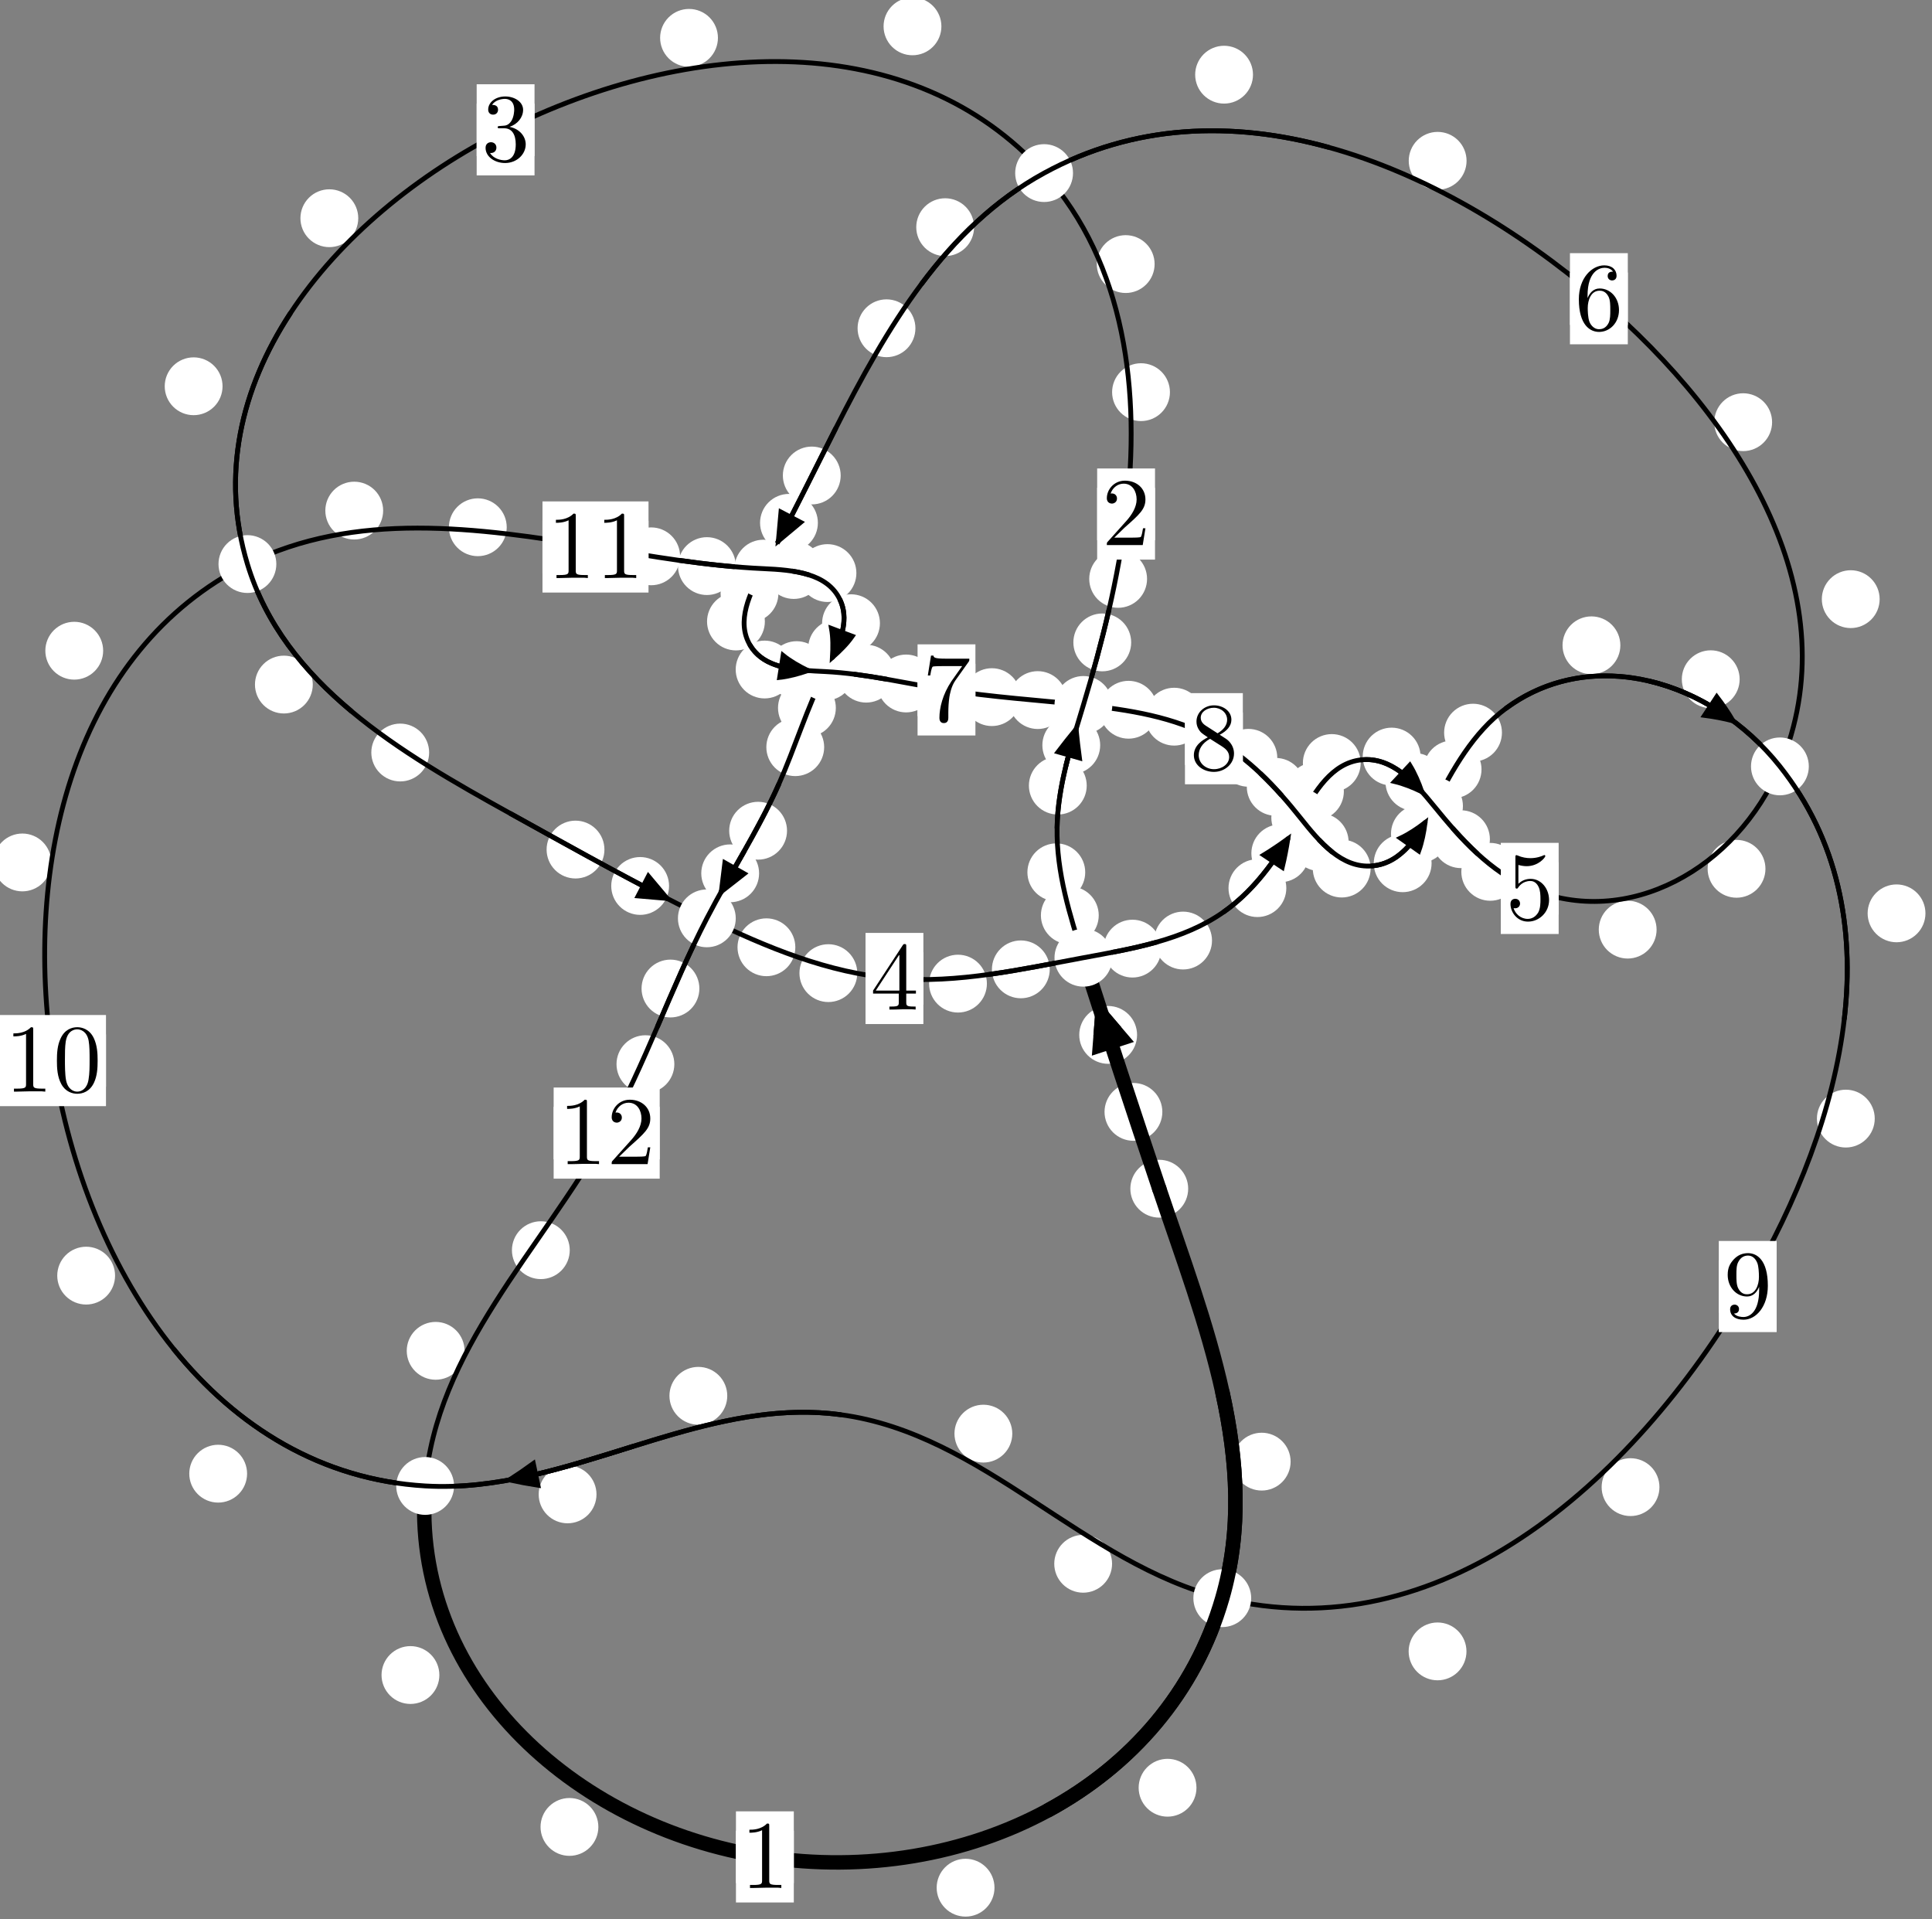 <?xml version="1.0"?>
<!-- Created by MetaPost 1.999 on 2021.07.06:0000 -->
<svg version="1.1" xmlns="http://www.w3.org/2000/svg" xmlns:xlink="http://www.w3.org/1999/xlink" width="199.724" height="198.384" viewBox="0 0 199.724 198.384">
<rect x="0" y="0" width="199.724" height="198.384" fill="#808080" stroke="none"/>
<!-- Original BoundingBox: -112.677078 -99.118790 87.047256 99.265320 -->
  <defs>
    <g transform="scale(0.01,0.01)" id="GLYPHcmr10_48">
      <path style="fill-rule: evenodd;" d="M460 -320C460 -400,455 -480,420 -554C374 -650,292 -666,250 -666C190 -666,117 -640,76 -547C44 -478,39 -400,39 -320C39 -245,43 -155,84 -79C127 2,200 22,249 22C303 22,379 1,423 -94C455 -163,460 -241,460 -320M249 -0C210 -0,151 -25,133 -121C122 -181,122 -273,122 -332C122 -396,122 -462,130 -516C149 -635,224 -644,249 -644C282 -644,348 -626,367 -527C377 -471,377 -395,377 -332C377 -257,377 -189,366 -125C351 -30,294 -0,249 -0"></path>
    </g>
    <g transform="scale(0.01,0.01)" id="GLYPHcmr10_49">
      <path style="fill-rule: evenodd;" d="M294 -640C294 -664,294 -666,271 -666C209 -602,121 -602,89 -602L89 -571C109 -571,168 -571,220 -597L220 -79C220 -43,217 -31,127 -31L95 -31L95 -0L257 -0L130 -3L217 -3L257 -3L297 -3L384 -3L419 -0L419 -31L387 -31C297 -31,294 -42,294 -79"></path>
    </g>
    <g transform="scale(0.01,0.01)" id="GLYPHcmr10_50">
      <path style="fill-rule: evenodd;" d="M127 -77L233 -180C389 -318,449 -372,449 -472C449 -586,359 -666,237 -666C124 -666,50 -574,50 -485C50 -429,100 -429,103 -429C120 -429,155 -441,155 -482C155 -508,137 -534,102 -534C94 -534,92 -534,89 -533C112 -598,166 -635,224 -635C315 -635,358 -554,358 -472C358 -392,308 -313,253 -251L61 -37C50 -26,50 -24,50 -0L421 -0L449 -174L424 -174C419 -144,412 -100,402 -85C395 -77,329 -77,307 -77"></path>
    </g>
    <g transform="scale(0.01,0.01)" id="GLYPHcmr10_51">
      <path style="fill-rule: evenodd;" d="M290 -352C372 -379,430 -449,430 -528C430 -610,342 -666,246 -666C145 -666,69 -606,69 -530C69 -497,91 -478,120 -478C151 -478,171 -500,171 -529C171 -579,124 -579,109 -579C140 -628,206 -641,242 -641C283 -641,338 -619,338 -529C338 -517,336 -459,310 -415C280 -367,246 -364,221 -363C213 -362,189 -360,182 -360C174 -359,167 -358,167 -348C167 -337,174 -337,191 -337L235 -337C317 -337,354 -269,354 -171C354 -35,285 -6,241 -6C198 -6,123 -23,88 -82C123 -77,154 -99,154 -137C154 -173,127 -193,98 -193C74 -193,42 -179,42 -135C42 -44,135 22,244 22C366 22,457 -69,457 -171C457 -253,394 -331,290 -352"></path>
    </g>
    <g transform="scale(0.01,0.01)" id="GLYPHcmr10_52">
      <path style="fill-rule: evenodd;" d="M294 -165L294 -78C294 -42,292 -31,218 -31L197 -31L197 -0L332 -0L238 -3L290 -3L332 -3L374 -3L427 -3L468 -0L468 -31L447 -31C373 -31,371 -42,371 -78L371 -165L471 -165L471 -196L371 -196L371 -651C371 -671,371 -677,355 -677C346 -677,343 -677,335 -665L28 -196L28 -165M300 -196L56 -196L300 -569"></path>
    </g>
    <g transform="scale(0.01,0.01)" id="GLYPHcmr10_53">
      <path style="fill-rule: evenodd;" d="M449 -201C449 -320,367 -420,259 -420C211 -420,168 -404,132 -369L132 -564C152 -558,185 -551,217 -551C340 -551,410 -642,410 -655C410 -661,407 -666,400 -666C399 -666,397 -666,392 -663C372 -654,323 -634,256 -634C216 -634,170 -641,123 -662C115 -665,113 -665,111 -665C101 -665,101 -657,101 -641L101 -345C101 -327,101 -319,115 -319C122 -319,124 -322,128 -328C139 -344,176 -398,257 -398C309 -398,334 -352,342 -334C358 -297,360 -258,360 -208C360 -173,360 -113,336 -71C312 -32,275 -6,229 -6C156 -6,99 -59,82 -118C85 -117,88 -116,99 -116C132 -116,149 -141,149 -165C149 -189,132 -214,99 -214C85 -214,50 -207,50 -161C50 -75,119 22,231 22C347 22,449 -74,449 -201"></path>
    </g>
    <g transform="scale(0.01,0.01)" id="GLYPHcmr10_54">
      <path style="fill-rule: evenodd;" d="M132 -328L132 -352C132 -605,256 -641,307 -641C331 -641,373 -635,395 -601C380 -601,340 -601,340 -556C340 -525,364 -510,386 -510C402 -510,432 -519,432 -558C432 -618,388 -666,305 -666C177 -666,42 -537,42 -316C42 -49,158 22,251 22C362 22,457 -72,457 -204C457 -331,368 -427,257 -427C189 -427,152 -376,132 -328M251 -6C188 -6,158 -66,152 -81C134 -128,134 -208,134 -226C134 -304,166 -404,256 -404C272 -404,318 -404,349 -342C367 -305,367 -254,367 -205C367 -157,367 -107,350 -71C320 -11,274 -6,251 -6"></path>
    </g>
    <g transform="scale(0.01,0.01)" id="GLYPHcmr10_55">
      <path style="fill-rule: evenodd;" d="M476 -609C485 -621,485 -623,485 -644L242 -644C120 -644,118 -657,114 -676L89 -676L56 -470L81 -470C84 -486,93 -549,106 -561C113 -567,191 -567,204 -567L411 -567C400 -551,321 -442,299 -409C209 -274,176 -135,176 -33C176 -23,176 22,222 22C268 22,268 -23,268 -33L268 -84C268 -139,271 -194,279 -248C283 -271,297 -357,341 -419"></path>
    </g>
    <g transform="scale(0.01,0.01)" id="GLYPHcmr10_56">
      <path style="fill-rule: evenodd;" d="M163 -457C117 -487,113 -521,113 -538C113 -599,178 -641,249 -641C322 -641,386 -589,386 -517C386 -460,347 -412,287 -377M309 -362C381 -399,430 -451,430 -517C430 -609,341 -666,250 -666C150 -666,69 -592,69 -499C69 -481,71 -436,113 -389C124 -377,161 -352,186 -335C128 -306,42 -250,42 -151C42 -45,144 22,249 22C362 22,457 -61,457 -168C457 -204,446 -249,408 -291C389 -312,373 -322,309 -362M209 -320L332 -242C360 -223,407 -193,407 -132C407 -58,332 -6,250 -6C164 -6,92 -68,92 -151C92 -209,124 -273,209 -320"></path>
    </g>
    <g transform="scale(0.01,0.01)" id="GLYPHcmr10_57">
      <path style="fill-rule: evenodd;" d="M367 -318L367 -286C367 -52,263 -6,205 -6C188 -6,134 -8,107 -42C151 -42,159 -71,159 -88C159 -119,135 -134,113 -134C97 -134,67 -125,67 -86C67 -19,121 22,206 22C335 22,457 -114,457 -329C457 -598,342 -666,253 -666C198 -666,149 -648,106 -603C65 -558,42 -516,42 -441C42 -316,130 -218,242 -218C303 -218,344 -260,367 -318M243 -241C227 -241,181 -241,150 -304C132 -341,132 -391,132 -440C132 -494,132 -541,153 -578C180 -628,218 -641,253 -641C299 -641,332 -607,349 -562C361 -530,365 -467,365 -421C365 -338,331 -241,243 -241"></path>
    </g>
  </defs>
  <path d="M120.16 114.936C120.16 114.143,119.845 113.383,119.285 112.823C118.724 112.262,117.964 111.947,117.172 111.947C116.379 111.947,115.619 112.262,115.058 112.823C114.498 113.383,114.183 114.143,114.183 114.936C114.183 115.729,114.498 116.489,115.058 117.049C115.619 117.61,116.379 117.925,117.172 117.925C117.964 117.925,118.724 117.61,119.285 117.049C119.845 116.489,120.16 115.729,120.16 114.936Z" style="fill: rgb(100%,100%,100%);stroke: none;"></path>
  <path d="M122.83 122.876C122.83 122.084,122.515 121.323,121.954 120.763C121.394 120.202,120.634 119.887,119.841 119.887C119.048 119.887,118.288 120.202,117.728 120.763C117.167 121.323,116.852 122.084,116.852 122.876C116.852 123.669,117.167 124.429,117.728 124.99C118.288 125.55,119.048 125.865,119.841 125.865C120.634 125.865,121.394 125.55,121.954 124.99C122.515 124.429,122.83 123.669,122.83 122.876Z" style="fill: rgb(100%,100%,100%);stroke: none;"></path>
  <path d="M113.584 94.619C113.584 93.826,113.269 93.066,112.708 92.506C112.148 91.945,111.388 91.63,110.595 91.63C109.802 91.63,109.042 91.945,108.482 92.506C107.921 93.066,107.606 93.826,107.606 94.619C107.606 95.412,107.921 96.172,108.482 96.732C109.042 97.293,109.802 97.608,110.595 97.608C111.388 97.608,112.148 97.293,112.708 96.732C113.269 96.172,113.584 95.412,113.584 94.619Z" style="fill: rgb(100%,100%,100%);stroke: none;"></path>
  <path d="M117.547 106.977C117.547 106.184,117.232 105.424,116.671 104.864C116.111 104.303,115.351 103.988,114.558 103.988C113.765 103.988,113.005 104.303,112.445 104.864C111.884 105.424,111.569 106.184,111.569 106.977C111.569 107.77,111.884 108.53,112.445 109.09C113.005 109.651,113.765 109.966,114.558 109.966C115.351 109.966,116.111 109.651,116.671 109.09C117.232 108.53,117.547 107.77,117.547 106.977Z" style="fill: rgb(100%,100%,100%);stroke: none;"></path>
  <path d="M112.342 81.208C112.342 80.415,112.027 79.655,111.466 79.095C110.906 78.534,110.146 78.219,109.353 78.219C108.56 78.219,107.8 78.534,107.24 79.095C106.679 79.655,106.364 80.415,106.364 81.208C106.364 82.001,106.679 82.761,107.24 83.321C107.8 83.882,108.56 84.197,109.353 84.197C110.146 84.197,110.906 83.882,111.466 83.321C112.027 82.761,112.342 82.001,112.342 81.208Z" style="fill: rgb(100%,100%,100%);stroke: none;"></path>
  <path d="M112.187 90.169C112.187 89.376,111.872 88.616,111.312 88.056C110.752 87.495,109.991 87.18,109.199 87.18C108.406 87.18,107.646 87.495,107.085 88.056C106.525 88.616,106.21 89.376,106.21 90.169C106.21 90.962,106.525 91.722,107.085 92.282C107.646 92.843,108.406 93.158,109.199 93.158C109.991 93.158,110.752 92.843,111.312 92.282C111.872 91.722,112.187 90.962,112.187 90.169Z" style="fill: rgb(100%,100%,100%);stroke: none;"></path>
  <path d="M116.938 66.405C116.938 65.612,116.623 64.852,116.063 64.292C115.502 63.731,114.742 63.416,113.95 63.416C113.157 63.416,112.397 63.731,111.836 64.292C111.276 64.852,110.961 65.612,110.961 66.405C110.961 67.198,111.276 67.958,111.836 68.518C112.397 69.079,113.157 69.394,113.95 69.394C114.742 69.394,115.502 69.079,116.063 68.518C116.623 67.958,116.938 67.198,116.938 66.405Z" style="fill: rgb(100%,100%,100%);stroke: none;"></path>
  <path d="M113.733 77.032C113.733 76.239,113.419 75.479,112.858 74.919C112.298 74.358,111.537 74.043,110.745 74.043C109.952 74.043,109.192 74.358,108.631 74.919C108.071 75.479,107.756 76.239,107.756 77.032C107.756 77.825,108.071 78.585,108.631 79.145C109.192 79.706,109.952 80.021,110.745 80.021C111.537 80.021,112.298 79.706,112.858 79.145C113.419 78.585,113.733 77.825,113.733 77.032Z" style="fill: rgb(100%,100%,100%);stroke: none;"></path>
  <path d="M120.944 40.537C120.944 39.745,120.629 38.984,120.068 38.424C119.508 37.863,118.748 37.548,117.955 37.548C117.162 37.548,116.402 37.863,115.842 38.424C115.281 38.984,114.966 39.745,114.966 40.537C114.966 41.33,115.281 42.09,115.842 42.651C116.402 43.211,117.162 43.526,117.955 43.526C118.748 43.526,119.508 43.211,120.068 42.651C120.629 42.09,120.944 41.33,120.944 40.537Z" style="fill: rgb(100%,100%,100%);stroke: none;"></path>
  <path d="M118.579 59.84C118.579 59.047,118.264 58.287,117.704 57.726C117.143 57.166,116.383 56.851,115.59 56.851C114.798 56.851,114.038 57.166,113.477 57.726C112.917 58.287,112.602 59.047,112.602 59.84C112.602 60.632,112.917 61.392,113.477 61.953C114.038 62.513,114.798 62.828,115.59 62.828C116.383 62.828,117.143 62.513,117.704 61.953C118.264 61.392,118.579 60.632,118.579 59.84Z" style="fill: rgb(100%,100%,100%);stroke: none;"></path>
  <path d="M97.319 2.723C97.319 1.931,97.004 1.171,96.443 0.61C95.883 0.05,95.123 -0.265,94.33 -0.265C93.537 -0.265,92.777 0.05,92.217 0.61C91.656 1.171,91.341 1.931,91.341 2.723C91.341 3.516,91.656 4.276,92.217 4.837C92.777 5.397,93.537 5.712,94.33 5.712C95.123 5.712,95.883 5.397,96.443 4.837C97.004 4.276,97.319 3.516,97.319 2.723Z" style="fill: rgb(100%,100%,100%);stroke: none;"></path>
  <path d="M119.36 27.298C119.36 26.505,119.045 25.745,118.484 25.184C117.924 24.624,117.164 24.309,116.371 24.309C115.578 24.309,114.818 24.624,114.258 25.184C113.697 25.745,113.382 26.505,113.382 27.298C113.382 28.09,113.697 28.85,114.258 29.411C114.818 29.971,115.578 30.286,116.371 30.286C117.164 30.286,117.924 29.971,118.484 29.411C119.045 28.85,119.36 28.09,119.36 27.298Z" style="fill: rgb(100%,100%,100%);stroke: none;"></path>
  <path d="M37.035 22.557C37.035 21.764,36.72 21.004,36.159 20.444C35.599 19.883,34.839 19.568,34.046 19.568C33.253 19.568,32.493 19.883,31.933 20.444C31.372 21.004,31.057 21.764,31.057 22.557C31.057 23.35,31.372 24.11,31.933 24.67C32.493 25.231,33.253 25.546,34.046 25.546C34.839 25.546,35.599 25.231,36.159 24.67C36.72 24.11,37.035 23.35,37.035 22.557Z" style="fill: rgb(100%,100%,100%);stroke: none;"></path>
  <path d="M74.218 3.912C74.218 3.12,73.903 2.36,73.343 1.799C72.782 1.239,72.022 0.924,71.229 0.924C70.437 0.924,69.677 1.239,69.116 1.799C68.556 2.36,68.241 3.12,68.241 3.912C68.241 4.705,68.556 5.465,69.116 6.026C69.677 6.586,70.437 6.901,71.229 6.901C72.022 6.901,72.782 6.586,73.343 6.026C73.903 5.465,74.218 4.705,74.218 3.912Z" style="fill: rgb(100%,100%,100%);stroke: none;"></path>
  <path d="M32.334 70.763C32.334 69.971,32.019 69.21,31.459 68.65C30.898 68.09,30.138 67.775,29.346 67.775C28.553 67.775,27.793 68.09,27.232 68.65C26.672 69.21,26.357 69.971,26.357 70.763C26.357 71.556,26.672 72.316,27.232 72.877C27.793 73.437,28.553 73.752,29.346 73.752C30.138 73.752,30.898 73.437,31.459 72.877C32.019 72.316,32.334 71.556,32.334 70.763Z" style="fill: rgb(100%,100%,100%);stroke: none;"></path>
  <path d="M23.006 39.929C23.006 39.136,22.692 38.376,22.131 37.815C21.571 37.255,20.81 36.94,20.018 36.94C19.225 36.94,18.465 37.255,17.904 37.815C17.344 38.376,17.029 39.136,17.029 39.929C17.029 40.721,17.344 41.481,17.904 42.042C18.465 42.602,19.225 42.917,20.018 42.917C20.81 42.917,21.571 42.602,22.131 42.042C22.692 41.481,23.006 40.721,23.006 39.929Z" style="fill: rgb(100%,100%,100%);stroke: none;"></path>
  <path d="M62.484 87.819C62.484 87.026,62.169 86.266,61.608 85.706C61.048 85.145,60.288 84.83,59.495 84.83C58.702 84.83,57.942 85.145,57.382 85.706C56.821 86.266,56.506 87.026,56.506 87.819C56.506 88.612,56.821 89.372,57.382 89.932C57.942 90.493,58.702 90.808,59.495 90.808C60.288 90.808,61.048 90.493,61.608 89.932C62.169 89.372,62.484 88.612,62.484 87.819Z" style="fill: rgb(100%,100%,100%);stroke: none;"></path>
  <path d="M44.363 77.788C44.363 76.995,44.048 76.235,43.487 75.674C42.927 75.114,42.167 74.799,41.374 74.799C40.581 74.799,39.821 75.114,39.261 75.674C38.7 76.235,38.385 76.995,38.385 77.788C38.385 78.58,38.7 79.34,39.261 79.901C39.821 80.461,40.581 80.776,41.374 80.776C42.167 80.776,42.927 80.461,43.487 79.901C44.048 79.34,44.363 78.58,44.363 77.788Z" style="fill: rgb(100%,100%,100%);stroke: none;"></path>
  <path d="M82.219 97.919C82.219 97.126,81.905 96.366,81.344 95.805C80.784 95.245,80.023 94.93,79.231 94.93C78.438 94.93,77.678 95.245,77.117 95.805C76.557 96.366,76.242 97.126,76.242 97.919C76.242 98.711,76.557 99.471,77.117 100.032C77.678 100.592,78.438 100.907,79.231 100.907C80.023 100.907,80.784 100.592,81.344 100.032C81.905 99.471,82.219 98.711,82.219 97.919Z" style="fill: rgb(100%,100%,100%);stroke: none;"></path>
  <path d="M69.165 91.582C69.165 90.789,68.85 90.029,68.29 89.468C67.729 88.908,66.969 88.593,66.176 88.593C65.384 88.593,64.624 88.908,64.063 89.468C63.503 90.029,63.188 90.789,63.188 91.582C63.188 92.374,63.503 93.134,64.063 93.695C64.624 94.255,65.384 94.57,66.176 94.57C66.969 94.57,67.729 94.255,68.29 93.695C68.85 93.134,69.165 92.374,69.165 91.582Z" style="fill: rgb(100%,100%,100%);stroke: none;"></path>
  <path d="M102.023 101.677C102.023 100.884,101.708 100.124,101.148 99.564C100.587 99.003,99.827 98.688,99.034 98.688C98.242 98.688,97.481 99.003,96.921 99.564C96.36 100.124,96.046 100.884,96.046 101.677C96.046 102.47,96.36 103.23,96.921 103.79C97.481 104.351,98.242 104.666,99.034 104.666C99.827 104.666,100.587 104.351,101.148 103.79C101.708 103.23,102.023 102.47,102.023 101.677Z" style="fill: rgb(100%,100%,100%);stroke: none;"></path>
  <path d="M88.622 100.593C88.622 99.8,88.307 99.04,87.746 98.479C87.186 97.919,86.426 97.604,85.633 97.604C84.84 97.604,84.08 97.919,83.52 98.479C82.959 99.04,82.644 99.8,82.644 100.593C82.644 101.385,82.959 102.145,83.52 102.706C84.08 103.266,84.84 103.581,85.633 103.581C86.426 103.581,87.186 103.266,87.746 102.706C88.307 102.145,88.622 101.385,88.622 100.593Z" style="fill: rgb(100%,100%,100%);stroke: none;"></path>
  <path d="M120.06 98.058C120.06 97.266,119.745 96.505,119.184 95.945C118.624 95.384,117.864 95.07,117.071 95.07C116.278 95.07,115.518 95.384,114.958 95.945C114.397 96.505,114.082 97.266,114.082 98.058C114.082 98.851,114.397 99.611,114.958 100.172C115.518 100.732,116.278 101.047,117.071 101.047C117.864 101.047,118.624 100.732,119.184 100.172C119.745 99.611,120.06 98.851,120.06 98.058Z" style="fill: rgb(100%,100%,100%);stroke: none;"></path>
  <path d="M108.52 100.201C108.52 99.409,108.205 98.648,107.644 98.088C107.084 97.528,106.324 97.213,105.531 97.213C104.738 97.213,103.978 97.528,103.418 98.088C102.857 98.648,102.542 99.409,102.542 100.201C102.542 100.994,102.857 101.754,103.418 102.315C103.978 102.875,104.738 103.19,105.531 103.19C106.324 103.19,107.084 102.875,107.644 102.315C108.205 101.754,108.52 100.994,108.52 100.201Z" style="fill: rgb(100%,100%,100%);stroke: none;"></path>
  <path d="M132.976 91.805C132.976 91.012,132.661 90.252,132.101 89.692C131.541 89.131,130.78 88.816,129.988 88.816C129.195 88.816,128.435 89.131,127.874 89.692C127.314 90.252,126.999 91.012,126.999 91.805C126.999 92.598,127.314 93.358,127.874 93.918C128.435 94.479,129.195 94.794,129.988 94.794C130.78 94.794,131.541 94.479,132.101 93.918C132.661 93.358,132.976 92.598,132.976 91.805Z" style="fill: rgb(100%,100%,100%);stroke: none;"></path>
  <path d="M125.293 97.224C125.293 96.431,124.978 95.671,124.418 95.111C123.857 94.55,123.097 94.235,122.304 94.235C121.512 94.235,120.752 94.55,120.191 95.111C119.631 95.671,119.316 96.431,119.316 97.224C119.316 98.017,119.631 98.777,120.191 99.337C120.752 99.898,121.512 100.213,122.304 100.213C123.097 100.213,123.857 99.898,124.418 99.337C124.978 98.777,125.293 98.017,125.293 97.224Z" style="fill: rgb(100%,100%,100%);stroke: none;"></path>
  <path d="M138.924 81.805C138.924 81.012,138.609 80.252,138.049 79.692C137.489 79.131,136.728 78.816,135.936 78.816C135.143 78.816,134.383 79.131,133.822 79.692C133.262 80.252,132.947 81.012,132.947 81.805C132.947 82.598,133.262 83.358,133.822 83.918C134.383 84.479,135.143 84.794,135.936 84.794C136.728 84.794,137.489 84.479,138.049 83.918C138.609 83.358,138.924 82.598,138.924 81.805Z" style="fill: rgb(100%,100%,100%);stroke: none;"></path>
  <path d="M135.34 88.207C135.34 87.415,135.025 86.654,134.465 86.094C133.904 85.533,133.144 85.219,132.351 85.219C131.559 85.219,130.798 85.533,130.238 86.094C129.677 86.654,129.363 87.415,129.363 88.207C129.363 89,129.677 89.76,130.238 90.321C130.798 90.881,131.559 91.196,132.351 91.196C133.144 91.196,133.904 90.881,134.465 90.321C135.025 89.76,135.34 89,135.34 88.207Z" style="fill: rgb(100%,100%,100%);stroke: none;"></path>
  <path d="M146.851 78.207C146.851 77.414,146.536 76.654,145.975 76.093C145.415 75.533,144.655 75.218,143.862 75.218C143.069 75.218,142.309 75.533,141.749 76.093C141.188 76.654,140.873 77.414,140.873 78.207C140.873 78.999,141.188 79.76,141.749 80.32C142.309 80.881,143.069 81.195,143.862 81.195C144.655 81.195,145.415 80.881,145.975 80.32C146.536 79.76,146.851 78.999,146.851 78.207Z" style="fill: rgb(100%,100%,100%);stroke: none;"></path>
  <path d="M140.665 78.872C140.665 78.08,140.35 77.32,139.79 76.759C139.229 76.199,138.469 75.884,137.676 75.884C136.884 75.884,136.123 76.199,135.563 76.759C135.003 77.32,134.688 78.08,134.688 78.872C134.688 79.665,135.003 80.425,135.563 80.986C136.123 81.546,136.884 81.861,137.676 81.861C138.469 81.861,139.229 81.546,139.79 80.986C140.35 80.425,140.665 79.665,140.665 78.872Z" style="fill: rgb(100%,100%,100%);stroke: none;"></path>
  <path d="M154.02 86.748C154.02 85.955,153.705 85.195,153.144 84.635C152.584 84.074,151.824 83.759,151.031 83.759C150.238 83.759,149.478 84.074,148.918 84.635C148.357 85.195,148.042 85.955,148.042 86.748C148.042 87.541,148.357 88.301,148.918 88.861C149.478 89.422,150.238 89.737,151.031 89.737C151.824 89.737,152.584 89.422,153.144 88.861C153.705 88.301,154.02 87.541,154.02 86.748Z" style="fill: rgb(100%,100%,100%);stroke: none;"></path>
  <path d="M149.206 80.827C149.206 80.034,148.891 79.274,148.33 78.714C147.77 78.153,147.01 77.838,146.217 77.838C145.424 77.838,144.664 78.153,144.104 78.714C143.543 79.274,143.228 80.034,143.228 80.827C143.228 81.62,143.543 82.38,144.104 82.94C144.664 83.501,145.424 83.816,146.217 83.816C147.01 83.816,147.77 83.501,148.33 82.94C148.891 82.38,149.206 81.62,149.206 80.827Z" style="fill: rgb(100%,100%,100%);stroke: none;"></path>
  <path d="M171.253 96.096C171.253 95.303,170.938 94.543,170.378 93.982C169.817 93.422,169.057 93.107,168.265 93.107C167.472 93.107,166.712 93.422,166.151 93.982C165.591 94.543,165.276 95.303,165.276 96.096C165.276 96.888,165.591 97.648,166.151 98.209C166.712 98.769,167.472 99.084,168.265 99.084C169.057 99.084,169.817 98.769,170.378 98.209C170.938 97.648,171.253 96.888,171.253 96.096Z" style="fill: rgb(100%,100%,100%);stroke: none;"></path>
  <path d="M157.046 90.121C157.046 89.328,156.731 88.568,156.171 88.008C155.61 87.447,154.85 87.132,154.057 87.132C153.265 87.132,152.504 87.447,151.944 88.008C151.383 88.568,151.068 89.328,151.068 90.121C151.068 90.914,151.383 91.674,151.944 92.234C152.504 92.795,153.265 93.11,154.057 93.11C154.85 93.11,155.61 92.795,156.171 92.234C156.731 91.674,157.046 90.914,157.046 90.121Z" style="fill: rgb(100%,100%,100%);stroke: none;"></path>
  <path d="M194.312 61.934C194.312 61.141,193.997 60.381,193.437 59.821C192.876 59.26,192.116 58.945,191.323 58.945C190.531 58.945,189.771 59.26,189.21 59.821C188.65 60.381,188.335 61.141,188.335 61.934C188.335 62.727,188.65 63.487,189.21 64.047C189.771 64.608,190.531 64.923,191.323 64.923C192.116 64.923,192.876 64.608,193.437 64.047C193.997 63.487,194.312 62.727,194.312 61.934Z" style="fill: rgb(100%,100%,100%);stroke: none;"></path>
  <path d="M182.507 89.807C182.507 89.015,182.192 88.254,181.631 87.694C181.071 87.133,180.311 86.819,179.518 86.819C178.725 86.819,177.965 87.133,177.405 87.694C176.844 88.254,176.529 89.015,176.529 89.807C176.529 90.6,176.844 91.36,177.405 91.921C177.965 92.481,178.725 92.796,179.518 92.796C180.311 92.796,181.071 92.481,181.631 91.921C182.192 91.36,182.507 90.6,182.507 89.807Z" style="fill: rgb(100%,100%,100%);stroke: none;"></path>
  <path d="M151.609 16.623C151.609 15.83,151.294 15.07,150.733 14.509C150.173 13.949,149.413 13.634,148.62 13.634C147.827 13.634,147.067 13.949,146.507 14.509C145.946 15.07,145.631 15.83,145.631 16.623C145.631 17.415,145.946 18.175,146.507 18.736C147.067 19.296,147.827 19.611,148.62 19.611C149.413 19.611,150.173 19.296,150.733 18.736C151.294 18.175,151.609 17.415,151.609 16.623Z" style="fill: rgb(100%,100%,100%);stroke: none;"></path>
  <path d="M183.194 43.641C183.194 42.848,182.879 42.088,182.318 41.528C181.758 40.967,180.998 40.652,180.205 40.652C179.412 40.652,178.652 40.967,178.092 41.528C177.531 42.088,177.216 42.848,177.216 43.641C177.216 44.434,177.531 45.194,178.092 45.754C178.652 46.315,179.412 46.63,180.205 46.63C180.998 46.63,181.758 46.315,182.318 45.754C182.879 45.194,183.194 44.434,183.194 43.641Z" style="fill: rgb(100%,100%,100%);stroke: none;"></path>
  <path d="M100.697 23.483C100.697 22.691,100.382 21.93,99.822 21.37C99.261 20.809,98.501 20.495,97.709 20.495C96.916 20.495,96.156 20.809,95.595 21.37C95.035 21.93,94.72 22.691,94.72 23.483C94.72 24.276,95.035 25.036,95.595 25.597C96.156 26.157,96.916 26.472,97.709 26.472C98.501 26.472,99.261 26.157,99.822 25.597C100.382 25.036,100.697 24.276,100.697 23.483Z" style="fill: rgb(100%,100%,100%);stroke: none;"></path>
  <path d="M129.53 7.72C129.53 6.927,129.215 6.167,128.655 5.607C128.094 5.046,127.334 4.731,126.541 4.731C125.749 4.731,124.989 5.046,124.428 5.607C123.868 6.167,123.553 6.927,123.553 7.72C123.553 8.513,123.868 9.273,124.428 9.833C124.989 10.394,125.749 10.709,126.541 10.709C127.334 10.709,128.094 10.394,128.655 9.833C129.215 9.273,129.53 8.513,129.53 7.72Z" style="fill: rgb(100%,100%,100%);stroke: none;"></path>
  <path d="M86.907 49.152C86.907 48.359,86.592 47.599,86.032 47.039C85.471 46.478,84.711 46.163,83.918 46.163C83.126 46.163,82.365 46.478,81.805 47.039C81.245 47.599,80.93 48.359,80.93 49.152C80.93 49.945,81.245 50.705,81.805 51.265C82.365 51.826,83.126 52.141,83.918 52.141C84.711 52.141,85.471 51.826,86.032 51.265C86.592 50.705,86.907 49.945,86.907 49.152Z" style="fill: rgb(100%,100%,100%);stroke: none;"></path>
  <path d="M94.633 33.932C94.633 33.14,94.318 32.38,93.758 31.819C93.197 31.259,92.437 30.944,91.644 30.944C90.852 30.944,90.091 31.259,89.531 31.819C88.97 32.38,88.655 33.14,88.655 33.932C88.655 34.725,88.97 35.485,89.531 36.046C90.091 36.606,90.852 36.921,91.644 36.921C92.437 36.921,93.197 36.606,93.758 36.046C94.318 35.485,94.633 34.725,94.633 33.932Z" style="fill: rgb(100%,100%,100%);stroke: none;"></path>
  <path d="M80.469 61.336C80.469 60.543,80.154 59.783,79.594 59.222C79.034 58.662,78.273 58.347,77.481 58.347C76.688 58.347,75.928 58.662,75.367 59.222C74.807 59.783,74.492 60.543,74.492 61.336C74.492 62.128,74.807 62.889,75.367 63.449C75.928 64.009,76.688 64.324,77.481 64.324C78.273 64.324,79.034 64.009,79.594 63.449C80.154 62.889,80.469 62.128,80.469 61.336Z" style="fill: rgb(100%,100%,100%);stroke: none;"></path>
  <path d="M84.55 54.044C84.55 53.251,84.235 52.491,83.675 51.931C83.114 51.37,82.354 51.055,81.561 51.055C80.769 51.055,80.008 51.37,79.448 51.931C78.887 52.491,78.572 53.251,78.572 54.044C78.572 54.837,78.887 55.597,79.448 56.157C80.008 56.718,80.769 57.033,81.561 57.033C82.354 57.033,83.114 56.718,83.675 56.157C84.235 55.597,84.55 54.837,84.55 54.044Z" style="fill: rgb(100%,100%,100%);stroke: none;"></path>
  <path d="M82.031 69.207C82.031 68.415,81.716 67.655,81.156 67.094C80.595 66.534,79.835 66.219,79.042 66.219C78.25 66.219,77.49 66.534,76.929 67.094C76.369 67.655,76.054 68.415,76.054 69.207C76.054 70,76.369 70.76,76.929 71.321C77.49 71.881,78.25 72.196,79.042 72.196C79.835 72.196,80.595 71.881,81.156 71.321C81.716 70.76,82.031 70,82.031 69.207Z" style="fill: rgb(100%,100%,100%);stroke: none;"></path>
  <path d="M79.069 64.243C79.069 63.451,78.754 62.691,78.194 62.13C77.633 61.57,76.873 61.255,76.08 61.255C75.288 61.255,74.527 61.57,73.967 62.13C73.406 62.691,73.092 63.451,73.092 64.243C73.092 65.036,73.406 65.796,73.967 66.357C74.527 66.917,75.288 67.232,76.08 67.232C76.873 67.232,77.633 66.917,78.194 66.357C78.754 65.796,79.069 65.036,79.069 64.243Z" style="fill: rgb(100%,100%,100%);stroke: none;"></path>
  <path d="M92.532 69.637C92.532 68.844,92.217 68.084,91.657 67.523C91.096 66.963,90.336 66.648,89.544 66.648C88.751 66.648,87.991 66.963,87.43 67.523C86.87 68.084,86.555 68.844,86.555 69.637C86.555 70.429,86.87 71.19,87.43 71.75C87.991 72.31,88.751 72.625,89.544 72.625C90.336 72.625,91.096 72.31,91.657 71.75C92.217 71.19,92.532 70.429,92.532 69.637Z" style="fill: rgb(100%,100%,100%);stroke: none;"></path>
  <path d="M85.341 69.27C85.341 68.477,85.026 67.717,84.466 67.157C83.905 66.596,83.145 66.281,82.352 66.281C81.56 66.281,80.799 66.596,80.239 67.157C79.678 67.717,79.363 68.477,79.363 69.27C79.363 70.063,79.678 70.823,80.239 71.383C80.799 71.944,81.56 72.259,82.352 72.259C83.145 72.259,83.905 71.944,84.466 71.383C85.026 70.823,85.341 70.063,85.341 69.27Z" style="fill: rgb(100%,100%,100%);stroke: none;"></path>
  <path d="M105.523 72.063C105.523 71.27,105.208 70.51,104.648 69.949C104.087 69.389,103.327 69.074,102.535 69.074C101.742 69.074,100.982 69.389,100.421 69.949C99.861 70.51,99.546 71.27,99.546 72.063C99.546 72.855,99.861 73.615,100.421 74.176C100.982 74.736,101.742 75.051,102.535 75.051C103.327 75.051,104.087 74.736,104.648 74.176C105.208 73.615,105.523 72.855,105.523 72.063Z" style="fill: rgb(100%,100%,100%);stroke: none;"></path>
  <path d="M96.66 70.651C96.66 69.859,96.345 69.098,95.785 68.538C95.224 67.977,94.464 67.662,93.671 67.662C92.879 67.662,92.118 67.977,91.558 68.538C90.997 69.098,90.683 69.859,90.683 70.651C90.683 71.444,90.997 72.204,91.558 72.765C92.118 73.325,92.879 73.64,93.671 73.64C94.464 73.64,95.224 73.325,95.785 72.765C96.345 72.204,96.66 71.444,96.66 70.651Z" style="fill: rgb(100%,100%,100%);stroke: none;"></path>
  <path d="M119.653 73.366C119.653 72.574,119.338 71.814,118.778 71.253C118.217 70.693,117.457 70.378,116.664 70.378C115.872 70.378,115.111 70.693,114.551 71.253C113.991 71.814,113.676 72.574,113.676 73.366C113.676 74.159,113.991 74.919,114.551 75.48C115.111 76.04,115.872 76.355,116.664 76.355C117.457 76.355,118.217 76.04,118.778 75.48C119.338 74.919,119.653 74.159,119.653 73.366Z" style="fill: rgb(100%,100%,100%);stroke: none;"></path>
  <path d="M110.268 72.367C110.268 71.574,109.953 70.814,109.392 70.254C108.832 69.693,108.072 69.378,107.279 69.378C106.486 69.378,105.726 69.693,105.166 70.254C104.605 70.814,104.29 71.574,104.29 72.367C104.29 73.16,104.605 73.92,105.166 74.48C105.726 75.041,106.486 75.356,107.279 75.356C108.072 75.356,108.832 75.041,109.392 74.48C109.953 73.92,110.268 73.16,110.268 72.367Z" style="fill: rgb(100%,100%,100%);stroke: none;"></path>
  <path d="M132.041 78.335C132.041 77.542,131.726 76.782,131.166 76.221C130.605 75.661,129.845 75.346,129.053 75.346C128.26 75.346,127.5 75.661,126.939 76.221C126.379 76.782,126.064 77.542,126.064 78.335C126.064 79.127,126.379 79.887,126.939 80.448C127.5 81.008,128.26 81.323,129.053 81.323C129.845 81.323,130.605 81.008,131.166 80.448C131.726 79.887,132.041 79.127,132.041 78.335Z" style="fill: rgb(100%,100%,100%);stroke: none;"></path>
  <path d="M124.369 74.082C124.369 73.289,124.054 72.529,123.493 71.969C122.933 71.408,122.173 71.093,121.38 71.093C120.587 71.093,119.827 71.408,119.267 71.969C118.706 72.529,118.391 73.289,118.391 74.082C118.391 74.875,118.706 75.635,119.267 76.195C119.827 76.756,120.587 77.071,121.38 77.071C122.173 77.071,122.933 76.756,123.493 76.195C124.054 75.635,124.369 74.875,124.369 74.082Z" style="fill: rgb(100%,100%,100%);stroke: none;"></path>
  <path d="M139.416 87.048C139.416 86.255,139.101 85.495,138.54 84.935C137.98 84.374,137.22 84.059,136.427 84.059C135.634 84.059,134.874 84.374,134.314 84.935C133.753 85.495,133.438 86.255,133.438 87.048C133.438 87.841,133.753 88.601,134.314 89.161C134.874 89.722,135.634 90.037,136.427 90.037C137.22 90.037,137.98 89.722,138.54 89.161C139.101 88.601,139.416 87.841,139.416 87.048Z" style="fill: rgb(100%,100%,100%);stroke: none;"></path>
  <path d="M134.869 81.337C134.869 80.544,134.554 79.784,133.993 79.224C133.433 78.663,132.673 78.348,131.88 78.348C131.087 78.348,130.327 78.663,129.767 79.224C129.206 79.784,128.891 80.544,128.891 81.337C128.891 82.13,129.206 82.89,129.767 83.45C130.327 84.011,131.087 84.326,131.88 84.326C132.673 84.326,133.433 84.011,133.993 83.45C134.554 82.89,134.869 82.13,134.869 81.337Z" style="fill: rgb(100%,100%,100%);stroke: none;"></path>
  <path d="M147.993 89.234C147.993 88.442,147.678 87.682,147.118 87.121C146.557 86.561,145.797 86.246,145.004 86.246C144.212 86.246,143.451 86.561,142.891 87.121C142.33 87.682,142.016 88.442,142.016 89.234C142.016 90.027,142.33 90.787,142.891 91.348C143.451 91.908,144.212 92.223,145.004 92.223C145.797 92.223,146.557 91.908,147.118 91.348C147.678 90.787,147.993 90.027,147.993 89.234Z" style="fill: rgb(100%,100%,100%);stroke: none;"></path>
  <path d="M141.691 89.783C141.691 88.991,141.376 88.231,140.816 87.67C140.255 87.11,139.495 86.795,138.702 86.795C137.91 86.795,137.149 87.11,136.589 87.67C136.028 88.231,135.713 88.991,135.713 89.783C135.713 90.576,136.028 91.336,136.589 91.897C137.149 92.457,137.91 92.772,138.702 92.772C139.495 92.772,140.255 92.457,140.816 91.897C141.376 91.336,141.691 90.576,141.691 89.783Z" style="fill: rgb(100%,100%,100%);stroke: none;"></path>
  <path d="M153.154 79.533C153.154 78.741,152.84 77.981,152.279 77.42C151.719 76.86,150.958 76.545,150.166 76.545C149.373 76.545,148.613 76.86,148.052 77.42C147.492 77.981,147.177 78.741,147.177 79.533C147.177 80.326,147.492 81.086,148.052 81.647C148.613 82.207,149.373 82.522,150.166 82.522C150.958 82.522,151.719 82.207,152.279 81.647C152.84 81.086,153.154 80.326,153.154 79.533Z" style="fill: rgb(100%,100%,100%);stroke: none;"></path>
  <path d="M149.775 86.187C149.775 85.394,149.461 84.634,148.9 84.074C148.34 83.513,147.579 83.198,146.787 83.198C145.994 83.198,145.234 83.513,144.673 84.074C144.113 84.634,143.798 85.394,143.798 86.187C143.798 86.98,144.113 87.74,144.673 88.3C145.234 88.861,145.994 89.176,146.787 89.176C147.579 89.176,148.34 88.861,148.9 88.3C149.461 87.74,149.775 86.98,149.775 86.187Z" style="fill: rgb(100%,100%,100%);stroke: none;"></path>
  <path d="M167.507 66.705C167.507 65.912,167.192 65.152,166.632 64.591C166.071 64.031,165.311 63.716,164.518 63.716C163.726 63.716,162.966 64.031,162.405 64.591C161.845 65.152,161.53 65.912,161.53 66.705C161.53 67.497,161.845 68.257,162.405 68.818C162.966 69.378,163.726 69.693,164.518 69.693C165.311 69.693,166.071 69.378,166.632 68.818C167.192 68.257,167.507 67.497,167.507 66.705Z" style="fill: rgb(100%,100%,100%);stroke: none;"></path>
  <path d="M155.266 75.733C155.266 74.941,154.952 74.181,154.391 73.62C153.831 73.06,153.07 72.745,152.278 72.745C151.485 72.745,150.725 73.06,150.164 73.62C149.604 74.181,149.289 74.941,149.289 75.733C149.289 76.526,149.604 77.286,150.164 77.847C150.725 78.407,151.485 78.722,152.278 78.722C153.07 78.722,153.831 78.407,154.391 77.847C154.952 77.286,155.266 76.526,155.266 75.733Z" style="fill: rgb(100%,100%,100%);stroke: none;"></path>
  <path d="M199.047 94.412C199.047 93.619,198.732 92.859,198.172 92.299C197.611 91.738,196.851 91.423,196.059 91.423C195.266 91.423,194.506 91.738,193.945 92.299C193.385 92.859,193.07 93.619,193.07 94.412C193.07 95.205,193.385 95.965,193.945 96.525C194.506 97.086,195.266 97.401,196.059 97.401C196.851 97.401,197.611 97.086,198.172 96.525C198.732 95.965,199.047 95.205,199.047 94.412Z" style="fill: rgb(100%,100%,100%);stroke: none;"></path>
  <path d="M179.84 70.212C179.84 69.419,179.525 68.659,178.964 68.099C178.404 67.538,177.644 67.223,176.851 67.223C176.058 67.223,175.298 67.538,174.738 68.099C174.177 68.659,173.862 69.419,173.862 70.212C173.862 71.005,174.177 71.765,174.738 72.325C175.298 72.886,176.058 73.201,176.851 73.201C177.644 73.201,178.404 72.886,178.964 72.325C179.525 71.765,179.84 71.005,179.84 70.212Z" style="fill: rgb(100%,100%,100%);stroke: none;"></path>
  <path d="M171.549 153.724C171.549 152.932,171.234 152.171,170.674 151.611C170.113 151.05,169.353 150.735,168.56 150.735C167.768 150.735,167.008 151.05,166.447 151.611C165.887 152.171,165.572 152.932,165.572 153.724C165.572 154.517,165.887 155.277,166.447 155.838C167.008 156.398,167.768 156.713,168.56 156.713C169.353 156.713,170.113 156.398,170.674 155.838C171.234 155.277,171.549 154.517,171.549 153.724Z" style="fill: rgb(100%,100%,100%);stroke: none;"></path>
  <path d="M193.805 115.63C193.805 114.837,193.49 114.077,192.929 113.516C192.369 112.956,191.609 112.641,190.816 112.641C190.023 112.641,189.263 112.956,188.703 113.516C188.142 114.077,187.827 114.837,187.827 115.63C187.827 116.422,188.142 117.182,188.703 117.743C189.263 118.303,190.023 118.618,190.816 118.618C191.609 118.618,192.369 118.303,192.929 117.743C193.49 117.182,193.805 116.422,193.805 115.63Z" style="fill: rgb(100%,100%,100%);stroke: none;"></path>
  <path d="M114.963 161.647C114.963 160.854,114.648 160.094,114.088 159.533C113.527 158.973,112.767 158.658,111.975 158.658C111.182 158.658,110.422 158.973,109.861 159.533C109.301 160.094,108.986 160.854,108.986 161.647C108.986 162.439,109.301 163.199,109.861 163.76C110.422 164.32,111.182 164.635,111.975 164.635C112.767 164.635,113.527 164.32,114.088 163.76C114.648 163.199,114.963 162.439,114.963 161.647Z" style="fill: rgb(100%,100%,100%);stroke: none;"></path>
  <path d="M151.599 170.703C151.599 169.911,151.284 169.151,150.723 168.59C150.163 168.03,149.403 167.715,148.61 167.715C147.817 167.715,147.057 168.03,146.497 168.59C145.936 169.151,145.621 169.911,145.621 170.703C145.621 171.496,145.936 172.256,146.497 172.817C147.057 173.377,147.817 173.692,148.61 173.692C149.403 173.692,150.163 173.377,150.723 172.817C151.284 172.256,151.599 171.496,151.599 170.703Z" style="fill: rgb(100%,100%,100%);stroke: none;"></path>
  <path d="M75.182 144.284C75.182 143.491,74.867 142.731,74.307 142.17C73.746 141.61,72.986 141.295,72.193 141.295C71.401 141.295,70.641 141.61,70.08 142.17C69.52 142.731,69.205 143.491,69.205 144.284C69.205 145.076,69.52 145.837,70.08 146.397C70.641 146.957,71.401 147.272,72.193 147.272C72.986 147.272,73.746 146.957,74.307 146.397C74.867 145.837,75.182 145.076,75.182 144.284Z" style="fill: rgb(100%,100%,100%);stroke: none;"></path>
  <path d="M104.647 148.194C104.647 147.401,104.332 146.641,103.772 146.081C103.211 145.52,102.451 145.205,101.659 145.205C100.866 145.205,100.106 145.52,99.545 146.081C98.985 146.641,98.67 147.401,98.67 148.194C98.67 148.987,98.985 149.747,99.545 150.307C100.106 150.868,100.866 151.183,101.659 151.183C102.451 151.183,103.211 150.868,103.772 150.307C104.332 149.747,104.647 148.987,104.647 148.194Z" style="fill: rgb(100%,100%,100%);stroke: none;"></path>
  <path d="M25.543 152.333C25.543 151.54,25.228 150.78,24.668 150.22C24.107 149.659,23.347 149.344,22.554 149.344C21.762 149.344,21.001 149.659,20.441 150.22C19.88 150.78,19.566 151.54,19.566 152.333C19.566 153.126,19.88 153.886,20.441 154.446C21.001 155.007,21.762 155.322,22.554 155.322C23.347 155.322,24.107 155.007,24.668 154.446C25.228 153.886,25.543 153.126,25.543 152.333Z" style="fill: rgb(100%,100%,100%);stroke: none;"></path>
  <path d="M61.664 154.473C61.664 153.681,61.349 152.921,60.789 152.36C60.228 151.8,59.468 151.485,58.675 151.485C57.883 151.485,57.122 151.8,56.562 152.36C56.001 152.921,55.687 153.681,55.687 154.473C55.687 155.266,56.001 156.026,56.562 156.587C57.122 157.147,57.883 157.462,58.675 157.462C59.468 157.462,60.228 157.147,60.789 156.587C61.349 156.026,61.664 155.266,61.664 154.473Z" style="fill: rgb(100%,100%,100%);stroke: none;"></path>
  <path d="M5.3 89.15C5.3 88.358,4.985 87.598,4.425 87.037C3.865 86.477,3.104 86.162,2.312 86.162C1.519 86.162,0.759 86.477,0.198 87.037C-0.362 87.598,-0.677 88.358,-0.677 89.15C-0.677 89.943,-0.362 90.703,0.198 91.264C0.759 91.824,1.519 92.139,2.312 92.139C3.104 92.139,3.865 91.824,4.425 91.264C4.985 90.703,5.3 89.943,5.3 89.15Z" style="fill: rgb(100%,100%,100%);stroke: none;"></path>
  <path d="M11.895 131.861C11.895 131.069,11.58 130.309,11.02 129.748C10.459 129.188,9.699 128.873,8.907 128.873C8.114 128.873,7.354 129.188,6.793 129.748C6.233 130.309,5.918 131.069,5.918 131.861C5.918 132.654,6.233 133.414,6.793 133.975C7.354 134.535,8.114 134.85,8.907 134.85C9.699 134.85,10.459 134.535,11.02 133.975C11.58 133.414,11.895 132.654,11.895 131.861Z" style="fill: rgb(100%,100%,100%);stroke: none;"></path>
  <path d="M39.609 52.781C39.609 51.988,39.294 51.228,38.734 50.667C38.173 50.107,37.413 49.792,36.62 49.792C35.828 49.792,35.067 50.107,34.507 50.667C33.946 51.228,33.632 51.988,33.632 52.781C33.632 53.573,33.946 54.333,34.507 54.894C35.067 55.454,35.828 55.769,36.62 55.769C37.413 55.769,38.173 55.454,38.734 54.894C39.294 54.333,39.609 53.573,39.609 52.781Z" style="fill: rgb(100%,100%,100%);stroke: none;"></path>
  <path d="M10.664 67.264C10.664 66.471,10.349 65.711,9.789 65.151C9.228 64.59,8.468 64.275,7.675 64.275C6.883 64.275,6.123 64.59,5.562 65.151C5.002 65.711,4.687 66.471,4.687 67.264C4.687 68.057,5.002 68.817,5.562 69.377C6.123 69.938,6.883 70.253,7.675 70.253C8.468 70.253,9.228 69.938,9.789 69.377C10.349 68.817,10.664 68.057,10.664 67.264Z" style="fill: rgb(100%,100%,100%);stroke: none;"></path>
  <path d="M70.305 57.507C70.305 56.714,69.99 55.954,69.43 55.394C68.869 54.833,68.109 54.518,67.316 54.518C66.524 54.518,65.764 54.833,65.203 55.394C64.643 55.954,64.328 56.714,64.328 57.507C64.328 58.3,64.643 59.06,65.203 59.62C65.764 60.181,66.524 60.496,67.316 60.496C68.109 60.496,68.869 60.181,69.43 59.62C69.99 59.06,70.305 58.3,70.305 57.507Z" style="fill: rgb(100%,100%,100%);stroke: none;"></path>
  <path d="M52.384 54.501C52.384 53.709,52.069 52.948,51.508 52.388C50.948 51.828,50.188 51.513,49.395 51.513C48.602 51.513,47.842 51.828,47.282 52.388C46.721 52.948,46.406 53.709,46.406 54.501C46.406 55.294,46.721 56.054,47.282 56.615C47.842 57.175,48.602 57.49,49.395 57.49C50.188 57.49,50.948 57.175,51.508 56.615C52.069 56.054,52.384 55.294,52.384 54.501Z" style="fill: rgb(100%,100%,100%);stroke: none;"></path>
  <path d="M85.046 58.922C85.046 58.129,84.731 57.369,84.171 56.809C83.611 56.248,82.85 55.933,82.058 55.933C81.265 55.933,80.505 56.248,79.944 56.809C79.384 57.369,79.069 58.129,79.069 58.922C79.069 59.715,79.384 60.475,79.944 61.035C80.505 61.596,81.265 61.911,82.058 61.911C82.85 61.911,83.611 61.596,84.171 61.035C84.731 60.475,85.046 59.715,85.046 58.922Z" style="fill: rgb(100%,100%,100%);stroke: none;"></path>
  <path d="M76.067 58.517C76.067 57.724,75.752 56.964,75.192 56.404C74.631 55.843,73.871 55.528,73.078 55.528C72.286 55.528,71.525 55.843,70.965 56.404C70.404 56.964,70.09 57.724,70.09 58.517C70.09 59.31,70.404 60.07,70.965 60.63C71.525 61.191,72.286 61.506,73.078 61.506C73.871 61.506,74.631 61.191,75.192 60.63C75.752 60.07,76.067 59.31,76.067 58.517Z" style="fill: rgb(100%,100%,100%);stroke: none;"></path>
  <path d="M90.964 64.42C90.964 63.627,90.649 62.867,90.089 62.306C89.528 61.746,88.768 61.431,87.975 61.431C87.183 61.431,86.422 61.746,85.862 62.306C85.301 62.867,84.987 63.627,84.987 64.42C84.987 65.212,85.301 65.972,85.862 66.533C86.422 67.093,87.183 67.408,87.975 67.408C88.768 67.408,89.528 67.093,90.089 66.533C90.649 65.972,90.964 65.212,90.964 64.42Z" style="fill: rgb(100%,100%,100%);stroke: none;"></path>
  <path d="M88.53 59.238C88.53 58.445,88.216 57.685,87.655 57.125C87.095 56.564,86.334 56.249,85.542 56.249C84.749 56.249,83.989 56.564,83.428 57.125C82.868 57.685,82.553 58.445,82.553 59.238C82.553 60.031,82.868 60.791,83.428 61.351C83.989 61.912,84.749 62.227,85.542 62.227C86.334 62.227,87.095 61.912,87.655 61.351C88.216 60.791,88.53 60.031,88.53 59.238Z" style="fill: rgb(100%,100%,100%);stroke: none;"></path>
  <path d="M86.406 73.176C86.406 72.383,86.091 71.623,85.531 71.063C84.97 70.502,84.21 70.187,83.418 70.187C82.625 70.187,81.865 70.502,81.304 71.063C80.744 71.623,80.429 72.383,80.429 73.176C80.429 73.969,80.744 74.729,81.304 75.289C81.865 75.85,82.625 76.165,83.418 76.165C84.21 76.165,84.97 75.85,85.531 75.289C86.091 74.729,86.406 73.969,86.406 73.176Z" style="fill: rgb(100%,100%,100%);stroke: none;"></path>
  <path d="M89.526 67.019C89.526 66.226,89.211 65.466,88.65 64.905C88.09 64.345,87.33 64.03,86.537 64.03C85.744 64.03,84.984 64.345,84.424 64.905C83.863 65.466,83.548 66.226,83.548 67.019C83.548 67.811,83.863 68.572,84.424 69.132C84.984 69.692,85.744 70.007,86.537 70.007C87.33 70.007,88.09 69.692,88.65 69.132C89.211 68.572,89.526 67.811,89.526 67.019Z" style="fill: rgb(100%,100%,100%);stroke: none;"></path>
  <path d="M81.36 85.871C81.36 85.078,81.045 84.318,80.484 83.758C79.924 83.197,79.164 82.882,78.371 82.882C77.578 82.882,76.818 83.197,76.258 83.758C75.697 84.318,75.382 85.078,75.382 85.871C75.382 86.664,75.697 87.424,76.258 87.984C76.818 88.545,77.578 88.86,78.371 88.86C79.164 88.86,79.924 88.545,80.484 87.984C81.045 87.424,81.36 86.664,81.36 85.871Z" style="fill: rgb(100%,100%,100%);stroke: none;"></path>
  <path d="M85.2 77.235C85.2 76.443,84.885 75.682,84.325 75.122C83.764 74.561,83.004 74.246,82.211 74.246C81.419 74.246,80.658 74.561,80.098 75.122C79.538 75.682,79.223 76.443,79.223 77.235C79.223 78.028,79.538 78.788,80.098 79.349C80.658 79.909,81.419 80.224,82.211 80.224C83.004 80.224,83.764 79.909,84.325 79.349C84.885 78.788,85.2 78.028,85.2 77.235Z" style="fill: rgb(100%,100%,100%);stroke: none;"></path>
  <path d="M72.299 102.183C72.299 101.391,71.984 100.63,71.424 100.07C70.863 99.509,70.103 99.195,69.311 99.195C68.518 99.195,67.758 99.509,67.197 100.07C66.637 100.63,66.322 101.391,66.322 102.183C66.322 102.976,66.637 103.736,67.197 104.297C67.758 104.857,68.518 105.172,69.311 105.172C70.103 105.172,70.863 104.857,71.424 104.297C71.984 103.736,72.299 102.976,72.299 102.183Z" style="fill: rgb(100%,100%,100%);stroke: none;"></path>
  <path d="M78.473 90.275C78.473 89.483,78.158 88.723,77.597 88.162C77.037 87.602,76.277 87.287,75.484 87.287C74.691 87.287,73.931 87.602,73.371 88.162C72.81 88.723,72.495 89.483,72.495 90.275C72.495 91.068,72.81 91.828,73.371 92.389C73.931 92.949,74.691 93.264,75.484 93.264C76.277 93.264,77.037 92.949,77.597 92.389C78.158 91.828,78.473 91.068,78.473 90.275Z" style="fill: rgb(100%,100%,100%);stroke: none;"></path>
  <path d="M58.9 129.231C58.9 128.438,58.585 127.678,58.024 127.118C57.464 126.557,56.703 126.242,55.911 126.242C55.118 126.242,54.358 126.557,53.797 127.118C53.237 127.678,52.922 128.438,52.922 129.231C52.922 130.024,53.237 130.784,53.797 131.344C54.358 131.905,55.118 132.22,55.911 132.22C56.703 132.22,57.464 131.905,58.024 131.344C58.585 130.784,58.9 130.024,58.9 129.231Z" style="fill: rgb(100%,100%,100%);stroke: none;"></path>
  <path d="M69.711 110.002C69.711 109.21,69.396 108.449,68.835 107.889C68.275 107.328,67.515 107.014,66.722 107.014C65.929 107.014,65.169 107.328,64.609 107.889C64.048 108.449,63.733 109.21,63.733 110.002C63.733 110.795,64.048 111.555,64.609 112.116C65.169 112.676,65.929 112.991,66.722 112.991C67.515 112.991,68.275 112.676,68.835 112.116C69.396 111.555,69.711 110.795,69.711 110.002Z" style="fill: rgb(100%,100%,100%);stroke: none;"></path>
  <path d="M45.42 173.147C45.42 172.355,45.105 171.594,44.544 171.034C43.984 170.473,43.224 170.158,42.431 170.158C41.638 170.158,40.878 170.473,40.318 171.034C39.757 171.594,39.442 172.355,39.442 173.147C39.442 173.94,39.757 174.7,40.318 175.261C40.878 175.821,41.638 176.136,42.431 176.136C43.224 176.136,43.984 175.821,44.544 175.261C45.105 174.7,45.42 173.94,45.42 173.147Z" style="fill: rgb(100%,100%,100%);stroke: none;"></path>
  <path d="M48.025 139.634C48.025 138.842,47.71 138.082,47.15 137.521C46.589 136.961,45.829 136.646,45.036 136.646C44.244 136.646,43.484 136.961,42.923 137.521C42.363 138.082,42.048 138.842,42.048 139.634C42.048 140.427,42.363 141.187,42.923 141.748C43.484 142.308,44.244 142.623,45.036 142.623C45.829 142.623,46.589 142.308,47.15 141.748C47.71 141.187,48.025 140.427,48.025 139.634Z" style="fill: rgb(100%,100%,100%);stroke: none;"></path>
  <path d="M102.807 195.13C102.807 194.337,102.492 193.577,101.932 193.017C101.371 192.456,100.611 192.141,99.818 192.141C99.026 192.141,98.266 192.456,97.705 193.017C97.145 193.577,96.83 194.337,96.83 195.13C96.83 195.923,97.145 196.683,97.705 197.243C98.266 197.804,99.026 198.119,99.818 198.119C100.611 198.119,101.371 197.804,101.932 197.243C102.492 196.683,102.807 195.923,102.807 195.13Z" style="fill: rgb(100%,100%,100%);stroke: none;"></path>
  <path d="M61.857 188.849C61.857 188.056,61.542 187.296,60.981 186.736C60.421 186.175,59.661 185.86,58.868 185.86C58.075 185.86,57.315 186.175,56.755 186.736C56.194 187.296,55.879 188.056,55.879 188.849C55.879 189.642,56.194 190.402,56.755 190.962C57.315 191.523,58.075 191.838,58.868 191.838C59.661 191.838,60.421 191.523,60.981 190.962C61.542 190.402,61.857 189.642,61.857 188.849Z" style="fill: rgb(100%,100%,100%);stroke: none;"></path>
  <path d="M133.42 151.089C133.42 150.296,133.105 149.536,132.544 148.975C131.984 148.415,131.224 148.1,130.431 148.1C129.638 148.1,128.878 148.415,128.318 148.975C127.757 149.536,127.442 150.296,127.442 151.089C127.442 151.881,127.757 152.641,128.318 153.202C128.878 153.762,129.638 154.077,130.431 154.077C131.224 154.077,131.984 153.762,132.544 153.202C133.105 152.641,133.42 151.881,133.42 151.089Z" style="fill: rgb(100%,100%,100%);stroke: none;"></path>
  <path d="M123.687 184.798C123.687 184.005,123.372 183.245,122.812 182.684C122.251 182.124,121.491 181.809,120.698 181.809C119.906 181.809,119.146 182.124,118.585 182.684C118.025 183.245,117.71 184.005,117.71 184.798C117.71 185.59,118.025 186.35,118.585 186.911C119.146 187.471,119.906 187.786,120.698 187.786C121.491 187.786,122.251 187.471,122.812 186.911C123.372 186.35,123.687 185.59,123.687 184.798Z" style="fill: rgb(100%,100%,100%);stroke: none;"></path>
  <path d="M119.841 122.876C117.172 114.936,114.558 106.977,112 99C110.595 94.619,109.199 90.169,109.278 85.561C109.353 81.208,110.745 77.032,112 72.87C113.95 66.405,115.59 59.84,116.412 53.136C117.955 40.537,116.371 27.298,107.935 17.892C94.33 2.723,71.229 3.912,52.267 13.42C34.046 22.557,20.018 39.929,25.577 58.306C29.346 70.763,41.374 77.788,52.789 84.107C59.495 87.819,66.176 91.582,73.072 94.929C79.231 97.919,85.633 100.593,92.466 101.146C99.034 101.677,105.531 100.201,112 99C117.071 98.058,122.304 97.224,126.53 94.244C129.988 91.805,132.351 88.207,134.415 84.521C135.936 81.805,137.676 78.872,140.727 78.544C143.862 78.207,146.217 80.827,148.243 83.319C151.031 86.748,154.057 90.121,158.138 91.837C168.265 96.096,179.518 89.807,184.002 79.221C191.323 61.934,180.205 43.641,165.287 30.88C148.62 16.623,126.541 7.72,107.935 17.892C97.709 23.483,91.644 33.932,86.375 44.313C83.918 49.152,81.561 54.044,78.911 58.78C77.481 61.336,76.08 64.243,77.545 66.698C79.042 69.207,82.352 69.27,85.32 69.421C89.544 69.637,93.671 70.651,97.845 71.316C102.535 72.063,107.279 72.367,112 72.87C116.664 73.366,121.38 74.082,125.489 76.36C129.053 78.335,131.88 81.337,134.415 84.521C136.427 87.048,138.702 89.783,141.864 89.508C145.004 89.234,146.787 86.187,148.243 83.319C150.166 79.533,152.278 75.733,155.701 73.208C164.518 66.705,176.851 70.212,184.002 79.221C196.059 94.412,190.816 115.63,180.675 132.988C168.56 153.724,148.61 170.703,126.356 165.202C111.975 161.647,101.659 148.194,86.88 146.233C72.193 144.284,58.675 154.473,43.951 153.601C22.554 152.333,8.907 131.861,5.474 109.632C2.312 89.15,7.675 67.264,25.577 58.306C36.62 52.781,49.395 54.501,61.56 56.542C67.316 57.507,73.078 58.517,78.911 58.78C82.058 58.922,85.542 59.238,86.842 62.006C87.975 64.42,86.537 67.019,85.32 69.421C83.418 73.176,82.211 77.235,80.501 81.08C78.371 85.871,75.484 90.275,73.072 94.929C69.311 102.183,66.722 110.002,62.716 117.127C55.911 129.231,45.036 139.634,43.951 153.601C42.431 173.147,58.868 188.849,79.071 191.948C99.818 195.13,120.698 184.798,126.356 165.202C130.431 151.089,124.509 136.76,119.841 122.876" style="stroke:rgb(0%,0%,0%); stroke-width: 0.498;stroke-linecap: round;stroke-linejoin: round;stroke-miterlimit: 10;fill: none;"></path>
  <path d="M119.841 122.876C117.172 114.936,114.558 106.977,112 99" style="stroke:rgb(0%,0%,0%); stroke-width: 1.494;stroke-linecap: round;stroke-linejoin: round;stroke-miterlimit: 10;fill: none;"></path>
  <path d="M43.951 153.601C42.431 173.147,58.868 188.849,79.071 191.948C99.818 195.13,120.698 184.798,126.356 165.202C130.431 151.089,124.509 136.76,119.841 122.876" style="stroke:rgb(0%,0%,0%); stroke-width: 1.494;stroke-linecap: round;stroke-linejoin: round;stroke-miterlimit: 10;fill: none;"></path>
  <path d="M114.989 99C114.989 98.207,114.674 97.447,114.113 96.887C113.553 96.326,112.793 96.011,112 96.011C111.207 96.011,110.447 96.326,109.887 96.887C109.326 97.447,109.011 98.207,109.011 99C109.011 99.793,109.326 100.553,109.887 101.113C110.447 101.674,111.207 101.989,112 101.989C112.793 101.989,113.553 101.674,114.113 101.113C114.674 100.553,114.989 99.793,114.989 99Z" style="fill: rgb(100%,100%,100%);stroke: none;"></path>
  <path d="M102.27 100.723C105.524 100.27,108.766 99.601,112 99C114.536 98.529,117.112 98.085,119.582 97.386" style="stroke:rgb(0%,0%,0%); stroke-width: 0.498;stroke-linecap: round;stroke-linejoin: round;stroke-miterlimit: 10;fill: none;"></path>
  <path d="M110.924 17.892C110.924 17.1,110.609 16.339,110.049 15.779C109.488 15.218,108.728 14.903,107.935 14.903C107.143 14.903,106.382 15.218,105.822 15.779C105.262 16.339,104.947 17.1,104.947 17.892C104.947 18.685,105.262 19.445,105.822 20.006C106.382 20.566,107.143 20.881,107.935 20.881C108.728 20.881,109.488 20.566,110.049 20.006C110.609 19.445,110.924 18.685,110.924 17.892Z" style="fill: rgb(100%,100%,100%);stroke: none;"></path>
  <path d="M137.338 15.225C127.409 12.489,117.238 12.806,107.935 17.892C102.822 20.688,98.749 24.698,95.296 29.307" style="stroke:rgb(0%,0%,0%); stroke-width: 0.498;stroke-linecap: round;stroke-linejoin: round;stroke-miterlimit: 10;fill: none;"></path>
  <path d="M76.06 94.929C76.06 94.136,75.745 93.376,75.185 92.815C74.625 92.255,73.864 91.94,73.072 91.94C72.279 91.94,71.519 92.255,70.958 92.815C70.398 93.376,70.083 94.136,70.083 94.929C70.083 95.721,70.398 96.482,70.958 97.042C71.519 97.603,72.279 97.917,73.072 97.917C73.864 97.917,74.625 97.603,75.185 97.042C75.745 96.482,76.06 95.721,76.06 94.929Z" style="fill: rgb(100%,100%,100%);stroke: none;"></path>
  <path d="M76.892 88.056C75.603 90.338,74.278 92.602,73.072 94.929C71.191 98.556,69.604 102.324,67.986 106.077" style="stroke:rgb(0%,0%,0%); stroke-width: 0.498;stroke-linecap: round;stroke-linejoin: round;stroke-miterlimit: 10;fill: none;"></path>
  <path d="M137.404 84.521C137.404 83.728,137.089 82.968,136.528 82.408C135.968 81.847,135.208 81.532,134.415 81.532C133.622 81.532,132.862 81.847,132.302 82.408C131.741 82.968,131.426 83.728,131.426 84.521C131.426 85.314,131.741 86.074,132.302 86.634C132.862 87.195,133.622 87.51,134.415 87.51C135.208 87.51,135.968 87.195,136.528 86.634C137.089 86.074,137.404 85.314,137.404 84.521Z" style="fill: rgb(100%,100%,100%);stroke: none;"></path>
  <path d="M130.338 79.987C131.807 81.382,133.148 82.929,134.415 84.521C135.421 85.784,136.493 87.1,137.708 88.065" style="stroke:rgb(0%,0%,0%); stroke-width: 0.498;stroke-linecap: round;stroke-linejoin: round;stroke-miterlimit: 10;fill: none;"></path>
  <path d="M186.99 79.221C186.99 78.429,186.675 77.668,186.115 77.108C185.554 76.548,184.794 76.233,184.002 76.233C183.209 76.233,182.449 76.548,181.888 77.108C181.328 77.668,181.013 78.429,181.013 79.221C181.013 80.014,181.328 80.774,181.888 81.335C182.449 81.895,183.209 82.21,184.002 82.21C184.794 82.21,185.554 81.895,186.115 81.335C186.675 80.774,186.99 80.014,186.99 79.221Z" style="fill: rgb(100%,100%,100%);stroke: none;"></path>
  <path d="M170.476 70.398C175.555 71.588,180.426 74.717,184.002 79.221C190.03 86.817,191.734 95.919,190.663 105.292" style="stroke:rgb(0%,0%,0%); stroke-width: 0.498;stroke-linecap: round;stroke-linejoin: round;stroke-miterlimit: 10;fill: none;"></path>
  <path d="M81.9 58.78C81.9 57.987,81.585 57.227,81.024 56.667C80.464 56.106,79.704 55.791,78.911 55.791C78.118 55.791,77.358 56.106,76.798 56.667C76.237 57.227,75.922 57.987,75.922 58.78C75.922 59.573,76.237 60.333,76.798 60.893C77.358 61.454,78.118 61.769,78.911 61.769C79.704 61.769,80.464 61.454,81.024 60.893C81.585 60.333,81.9 59.573,81.9 58.78Z" style="fill: rgb(100%,100%,100%);stroke: none;"></path>
  <path d="M70.207 57.924C73.096 58.33,75.995 58.648,78.911 58.78C80.484 58.851,82.142 58.965,83.569 59.408" style="stroke:rgb(0%,0%,0%); stroke-width: 0.498;stroke-linecap: round;stroke-linejoin: round;stroke-miterlimit: 10;fill: none;"></path>
  <path d="M114.989 72.87C114.989 72.077,114.674 71.317,114.113 70.756C113.553 70.196,112.793 69.881,112 69.881C111.207 69.881,110.447 70.196,109.887 70.756C109.326 71.317,109.011 72.077,109.011 72.87C109.011 73.662,109.326 74.423,109.887 74.983C110.447 75.543,111.207 75.858,112 75.858C112.793 75.858,113.553 75.543,114.113 74.983C114.674 74.423,114.989 73.662,114.989 72.87Z" style="fill: rgb(100%,100%,100%);stroke: none;"></path>
  <path d="M110.196 79.144C110.711 77.035,111.372 74.951,112 72.87C112.975 69.637,113.872 66.38,114.629 63.092" style="stroke:rgb(0%,0%,0%); stroke-width: 0.498;stroke-linecap: round;stroke-linejoin: round;stroke-miterlimit: 10;fill: none;"></path>
  <path d="M151.232 83.319C151.232 82.526,150.917 81.766,150.357 81.206C149.796 80.645,149.036 80.33,148.243 80.33C147.451 80.33,146.69 80.645,146.13 81.206C145.569 81.766,145.255 82.526,145.255 83.319C145.255 84.112,145.569 84.872,146.13 85.432C146.69 85.993,147.451 86.308,148.243 86.308C149.036 86.308,149.796 85.993,150.357 85.432C150.917 84.872,151.232 84.112,151.232 83.319Z" style="fill: rgb(100%,100%,100%);stroke: none;"></path>
  <path d="M144.901 79.87C146.135 80.795,147.23 82.073,148.243 83.319C149.637 85.033,151.091 86.734,152.706 88.22" style="stroke:rgb(0%,0%,0%); stroke-width: 0.498;stroke-linecap: round;stroke-linejoin: round;stroke-miterlimit: 10;fill: none;"></path>
  <path d="M129.345 165.202C129.345 164.409,129.03 163.649,128.469 163.089C127.909 162.528,127.149 162.213,126.356 162.213C125.563 162.213,124.803 162.528,124.243 163.089C123.682 163.649,123.367 164.409,123.367 165.202C123.367 165.995,123.682 166.755,124.243 167.315C124.803 167.876,125.563 168.191,126.356 168.191C127.149 168.191,127.909 167.876,128.469 167.315C129.03 166.755,129.345 165.995,129.345 165.202Z" style="fill: rgb(100%,100%,100%);stroke: none;"></path>
  <path d="M108.372 187.117C116.893 182.482,123.527 175,126.356 165.202C128.394 158.145,127.932 151.035,126.377 143.953" style="stroke:rgb(0%,0%,0%); stroke-width: 1.494;stroke-linecap: round;stroke-linejoin: round;stroke-miterlimit: 10;fill: none;"></path>
  <path d="M28.566 58.306C28.566 57.514,28.251 56.753,27.691 56.193C27.13 55.633,26.37 55.318,25.577 55.318C24.785 55.318,24.024 55.633,23.464 56.193C22.903 56.753,22.588 57.514,22.588 58.306C22.588 59.099,22.903 59.859,23.464 60.42C24.024 60.98,24.785 61.295,25.577 61.295C26.37 61.295,27.13 60.98,27.691 60.42C28.251 59.859,28.566 59.099,28.566 58.306Z" style="fill: rgb(100%,100%,100%);stroke: none;"></path>
  <path d="M30.004 32.398C24.915 40.18,22.798 49.117,25.577 58.306C27.461 64.535,31.411 69.405,36.316 73.508" style="stroke:rgb(0%,0%,0%); stroke-width: 0.498;stroke-linecap: round;stroke-linejoin: round;stroke-miterlimit: 10;fill: none;"></path>
  <path d="M88.309 69.421C88.309 68.629,87.994 67.868,87.433 67.308C86.873 66.747,86.113 66.433,85.32 66.433C84.527 66.433,83.767 66.747,83.207 67.308C82.646 67.868,82.331 68.629,82.331 69.421C82.331 70.214,82.646 70.974,83.207 71.535C83.767 72.095,84.527 72.41,85.32 72.41C86.113 72.41,86.873 72.095,87.433 71.535C87.994 70.974,88.309 70.214,88.309 69.421Z" style="fill: rgb(100%,100%,100%);stroke: none;"></path>
  <path d="M80.881 68.944C82.267 69.292,83.836 69.346,85.32 69.421C87.432 69.529,89.52 69.836,91.601 70.2" style="stroke:rgb(0%,0%,0%); stroke-width: 0.498;stroke-linecap: round;stroke-linejoin: round;stroke-miterlimit: 10;fill: none;"></path>
  <path d="M46.939 153.601C46.939 152.808,46.624 152.048,46.064 151.488C45.503 150.927,44.743 150.612,43.951 150.612C43.158 150.612,42.398 150.927,41.837 151.488C41.277 152.048,40.962 152.808,40.962 153.601C40.962 154.394,41.277 155.154,41.837 155.714C42.398 156.275,43.158 156.59,43.951 156.59C44.743 156.59,45.503 156.275,46.064 155.714C46.624 155.154,46.939 154.394,46.939 153.601Z" style="fill: rgb(100%,100%,100%);stroke: none;"></path>
  <path d="M65.43 149.513C58.374 151.708,51.313 154.037,43.951 153.601C33.252 152.967,24.491 147.532,17.976 139.477" style="stroke:rgb(0%,0%,0%); stroke-width: 0.498;stroke-linecap: round;stroke-linejoin: round;stroke-miterlimit: 10;fill: none;"></path>
  <path d="M119.841 122.876C117.705 116.524,115.606 110.16,113.541 103.784" style="stroke:rgb(0%,0%,0%); stroke-width: 0.498;stroke-linecap: round;stroke-linejoin: round;stroke-miterlimit: 10;fill: none;"></path>
  <path d="M116.79 107.585L113.541 103.784C113.409 105.445,113.279 107.107,113.151 108.769Z" style="stroke:rgb(0%,0%,0%); stroke-width: 0.498;fill: rgb(0%,0%,0%);"></path>
  <path d="M119.841 122.876C117.705 116.524,115.606 110.16,113.541 103.784" style="stroke:rgb(0%,0%,0%); stroke-width: 0.498;stroke-linecap: round;stroke-linejoin: round;stroke-miterlimit: 10;fill: none;"></path>
  <path d="M115.489 106.066L113.541 103.784L113.305 106.775Z" style="stroke:rgb(0%,0%,0%); stroke-width: 0.498;fill: rgb(0%,0%,0%);"></path>
  <path d="M109.278 85.561C109.338 82.079,110.241 78.709,111.242 75.37" style="stroke:rgb(0%,0%,0%); stroke-width: 0.498;stroke-linecap: round;stroke-linejoin: round;stroke-miterlimit: 10;fill: none;"></path>
  <path d="M111.588 78.35C111.453 77.361,111.343 76.366,111.242 75.37C110.61 76.146,109.984 76.927,109.38 77.722Z" style="stroke:rgb(0%,0%,0%); stroke-width: 0.498;fill: rgb(0%,0%,0%);"></path>
  <path d="M52.789 84.107C58.154 87.077,63.503 90.079,68.958 92.874" style="stroke:rgb(0%,0%,0%); stroke-width: 0.498;stroke-linecap: round;stroke-linejoin: round;stroke-miterlimit: 10;fill: none;"></path>
  <path d="M65.97 92.615C66.965 92.707,67.962 92.794,68.958 92.874C68.311 92.112,67.668 91.346,67.029 90.577Z" style="stroke:rgb(0%,0%,0%); stroke-width: 0.498;fill: rgb(0%,0%,0%);"></path>
  <path d="M126.53 94.244C129.296 92.293,131.362 89.6,133.135 86.713" style="stroke:rgb(0%,0%,0%); stroke-width: 0.498;stroke-linecap: round;stroke-linejoin: round;stroke-miterlimit: 10;fill: none;"></path>
  <path d="M132.555 89.657C132.789 88.688,132.977 87.704,133.135 86.713C132.323 87.302,131.494 87.865,130.644 88.385Z" style="stroke:rgb(0%,0%,0%); stroke-width: 0.498;fill: rgb(0%,0%,0%);"></path>
  <path d="M140.727 78.544C143.235 78.274,145.244 79.897,146.984 81.833" style="stroke:rgb(0%,0%,0%); stroke-width: 0.498;stroke-linecap: round;stroke-linejoin: round;stroke-miterlimit: 10;fill: none;"></path>
  <path d="M144.174 80.784C145.115 81.01,146.06 81.391,146.984 81.833C146.643 80.866,146.244 79.929,145.739 79.104Z" style="stroke:rgb(0%,0%,0%); stroke-width: 0.498;fill: rgb(0%,0%,0%);"></path>
  <path d="M86.375 44.313C84.41 48.184,82.508 52.089,80.469 55.921" style="stroke:rgb(0%,0%,0%); stroke-width: 0.498;stroke-linecap: round;stroke-linejoin: round;stroke-miterlimit: 10;fill: none;"></path>
  <path d="M80.736 52.933C80.653 53.93,80.565 54.926,80.469 55.921C81.241 55.285,82.007 54.643,82.77 53.997Z" style="stroke:rgb(0%,0%,0%); stroke-width: 0.498;fill: rgb(0%,0%,0%);"></path>
  <path d="M77.545 66.698C78.743 68.705,81.101 69.147,83.516 69.321" style="stroke:rgb(0%,0%,0%); stroke-width: 0.498;stroke-linecap: round;stroke-linejoin: round;stroke-miterlimit: 10;fill: none;"></path>
  <path d="M80.599 70.024C81.554 69.921,82.539 69.645,83.516 69.321C82.596 68.86,81.704 68.358,80.956 67.756Z" style="stroke:rgb(0%,0%,0%); stroke-width: 0.498;fill: rgb(0%,0%,0%);"></path>
  <path d="M141.864 89.508C144.376 89.289,146.019 87.295,147.322 85.038" style="stroke:rgb(0%,0%,0%); stroke-width: 0.498;stroke-linecap: round;stroke-linejoin: round;stroke-miterlimit: 10;fill: none;"></path>
  <path d="M146.663 87.964C146.99 87.055,147.188 86.055,147.322 85.038C146.508 85.662,145.661 86.229,144.786 86.641Z" style="stroke:rgb(0%,0%,0%); stroke-width: 0.498;fill: rgb(0%,0%,0%);"></path>
  <path d="M155.701 73.208C162.755 68.005,172.059 69.21,179.159 74.512" style="stroke:rgb(0%,0%,0%); stroke-width: 0.498;stroke-linecap: round;stroke-linejoin: round;stroke-miterlimit: 10;fill: none;"></path>
  <path d="M176.213 73.947C177.196 74.075,178.18 74.264,179.159 74.512C178.643 73.645,178.08 72.815,177.475 72.029Z" style="stroke:rgb(0%,0%,0%); stroke-width: 0.498;fill: rgb(0%,0%,0%);"></path>
  <path d="M86.88 146.233C75.131 144.673,64.129 150.883,52.66 152.983" style="stroke:rgb(0%,0%,0%); stroke-width: 0.498;stroke-linecap: round;stroke-linejoin: round;stroke-miterlimit: 10;fill: none;"></path>
  <path d="M55.133 151.285C54.321 151.873,53.497 152.441,52.66 152.983C53.635 153.192,54.619 153.373,55.609 153.531Z" style="stroke:rgb(0%,0%,0%); stroke-width: 0.498;fill: rgb(0%,0%,0%);"></path>
  <path d="M86.842 62.006C87.749 63.937,87.01 65.986,86.054 67.959" style="stroke:rgb(0%,0%,0%); stroke-width: 0.498;stroke-linecap: round;stroke-linejoin: round;stroke-miterlimit: 10;fill: none;"></path>
  <path d="M85.954 64.961C86.124 65.908,86.114 66.932,86.054 67.959C86.823 67.275,87.554 66.557,88.103 65.768Z" style="stroke:rgb(0%,0%,0%); stroke-width: 0.498;fill: rgb(0%,0%,0%);"></path>
  <path d="M80.501 81.08C78.797 84.913,76.609 88.498,74.566 92.162" style="stroke:rgb(0%,0%,0%); stroke-width: 0.498;stroke-linecap: round;stroke-linejoin: round;stroke-miterlimit: 10;fill: none;"></path>
  <path d="M74.932 89.184C74.807 90.176,74.682 91.168,74.566 92.162C75.35 91.541,76.14 90.928,76.93 90.314Z" style="stroke:rgb(0%,0%,0%); stroke-width: 0.498;fill: rgb(0%,0%,0%);"></path>
  <path d="M76.081 194.658L82.062 194.658L82.062 187.238L76.081 187.238Z" style="fill: rgb(100%,100%,100%);stroke: none;"></path>
  <path d="M76.081 196.658L82.062 196.658L82.062 189.238L76.081 189.238Z" style="fill: rgb(100%,100%,100%);stroke: none;"></path>
  <g transform="translate(76.581 195.158)" style="fill: rgb(0%,0%,0%);">
    <use xlink:href="#GLYPHcmr10_49"></use>
  </g>
  <path d="M113.421 55.846L119.402 55.846L119.402 48.426L113.421 48.426Z" style="fill: rgb(100%,100%,100%);stroke: none;"></path>
  <path d="M113.421 57.846L119.402 57.846L119.402 50.426L113.421 50.426Z" style="fill: rgb(100%,100%,100%);stroke: none;"></path>
  <g transform="translate(113.921 56.346)" style="fill: rgb(0%,0%,0%);">
    <use xlink:href="#GLYPHcmr10_50"></use>
  </g>
  <path d="M49.277 16.131L55.258 16.131L55.258 8.71L49.277 8.71Z" style="fill: rgb(100%,100%,100%);stroke: none;"></path>
  <path d="M49.277 18.131L55.258 18.131L55.258 10.71L49.277 10.71Z" style="fill: rgb(100%,100%,100%);stroke: none;"></path>
  <g transform="translate(49.777 16.631)" style="fill: rgb(0%,0%,0%);">
    <use xlink:href="#GLYPHcmr10_51"></use>
  </g>
  <path d="M89.475 103.856L95.456 103.856L95.456 96.435L89.475 96.435Z" style="fill: rgb(100%,100%,100%);stroke: none;"></path>
  <path d="M89.475 105.856L95.456 105.856L95.456 98.435L89.475 98.435Z" style="fill: rgb(100%,100%,100%);stroke: none;"></path>
  <g transform="translate(89.975 104.356)" style="fill: rgb(0%,0%,0%);">
    <use xlink:href="#GLYPHcmr10_52"></use>
  </g>
  <path d="M155.148 94.547L161.129 94.547L161.129 87.127L155.148 87.127Z" style="fill: rgb(100%,100%,100%);stroke: none;"></path>
  <path d="M155.148 96.547L161.129 96.547L161.129 89.127L155.148 89.127Z" style="fill: rgb(100%,100%,100%);stroke: none;"></path>
  <g transform="translate(155.648 95.047)" style="fill: rgb(0%,0%,0%);">
    <use xlink:href="#GLYPHcmr10_53"></use>
  </g>
  <path d="M162.296 33.59L168.277 33.59L168.277 26.169L162.296 26.169Z" style="fill: rgb(100%,100%,100%);stroke: none;"></path>
  <path d="M162.296 35.59L168.277 35.59L168.277 28.169L162.296 28.169Z" style="fill: rgb(100%,100%,100%);stroke: none;"></path>
  <g transform="translate(162.796 34.09)" style="fill: rgb(0%,0%,0%);">
    <use xlink:href="#GLYPHcmr10_54"></use>
  </g>
  <path d="M94.855 74.026L100.836 74.026L100.836 66.606L94.855 66.606Z" style="fill: rgb(100%,100%,100%);stroke: none;"></path>
  <path d="M94.855 76.026L100.836 76.026L100.836 68.606L94.855 68.606Z" style="fill: rgb(100%,100%,100%);stroke: none;"></path>
  <g transform="translate(95.355 74.526)" style="fill: rgb(0%,0%,0%);">
    <use xlink:href="#GLYPHcmr10_55"></use>
  </g>
  <path d="M122.498 79.07L128.48 79.07L128.48 71.649L122.498 71.649Z" style="fill: rgb(100%,100%,100%);stroke: none;"></path>
  <path d="M122.498 81.07L128.48 81.07L128.48 73.649L122.498 73.649Z" style="fill: rgb(100%,100%,100%);stroke: none;"></path>
  <g transform="translate(122.998 79.57)" style="fill: rgb(0%,0%,0%);">
    <use xlink:href="#GLYPHcmr10_56"></use>
  </g>
  <path d="M177.684 135.698L183.665 135.698L183.665 128.278L177.684 128.278Z" style="fill: rgb(100%,100%,100%);stroke: none;"></path>
  <path d="M177.684 137.698L183.665 137.698L183.665 130.278L177.684 130.278Z" style="fill: rgb(100%,100%,100%);stroke: none;"></path>
  <g transform="translate(178.184 136.198)" style="fill: rgb(0%,0%,0%);">
    <use xlink:href="#GLYPHcmr10_57"></use>
  </g>
  <path d="M-0.007 112.342L10.956 112.342L10.956 104.922L-0.007 104.922Z" style="fill: rgb(100%,100%,100%);stroke: none;"></path>
  <path d="M-0.007 114.342L10.956 114.342L10.956 106.922L-0.007 106.922Z" style="fill: rgb(100%,100%,100%);stroke: none;"></path>
  <g transform="translate(0.493 112.842)" style="fill: rgb(0%,0%,0%);">
    <use xlink:href="#GLYPHcmr10_49"></use>
    <use xlink:href="#GLYPHcmr10_48" x="5"></use>
  </g>
  <path d="M56.079 59.252L67.041 59.252L67.041 51.831L56.079 51.831Z" style="fill: rgb(100%,100%,100%);stroke: none;"></path>
  <path d="M56.079 61.252L67.041 61.252L67.041 53.831L56.079 53.831Z" style="fill: rgb(100%,100%,100%);stroke: none;"></path>
  <g transform="translate(56.579 59.752)" style="fill: rgb(0%,0%,0%);">
    <use xlink:href="#GLYPHcmr10_49"></use>
    <use xlink:href="#GLYPHcmr10_49" x="5"></use>
  </g>
  <path d="M57.235 119.837L68.198 119.837L68.198 112.417L57.235 112.417Z" style="fill: rgb(100%,100%,100%);stroke: none;"></path>
  <path d="M57.235 121.837L68.198 121.837L68.198 114.417L57.235 114.417Z" style="fill: rgb(100%,100%,100%);stroke: none;"></path>
  <g transform="translate(57.735 120.337)" style="fill: rgb(0%,0%,0%);">
    <use xlink:href="#GLYPHcmr10_49"></use>
    <use xlink:href="#GLYPHcmr10_50" x="5"></use>
  </g>
</svg>
